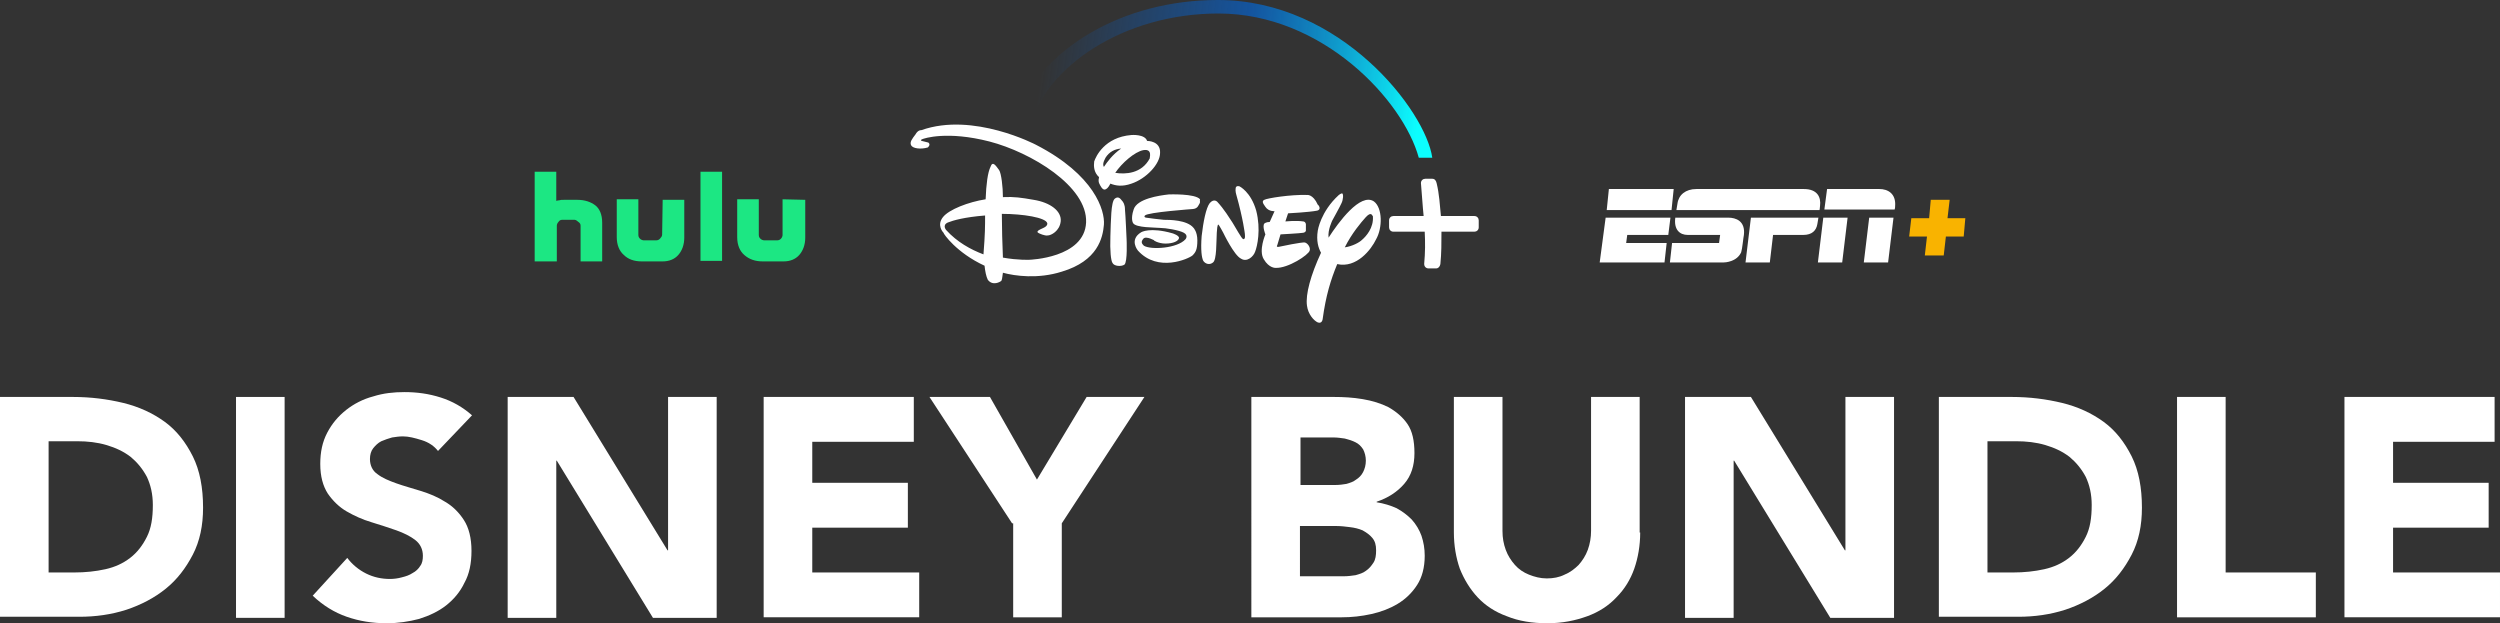 <?xml version="1.0" encoding="utf-8"?>
<!-- Generator: Adobe Illustrator 27.6.1, SVG Export Plug-In . SVG Version: 6.00 Build 0)  -->
<svg version="1.1" id="Livello_1" xmlns="http://www.w3.org/2000/svg" xmlns:xlink="http://www.w3.org/1999/xlink" x="0px" y="0px"
	 viewBox="0 0 462.9 115.4" style="enable-background:new 0 0 462.9 115.4;" xml:space="preserve">
<rect x="0" y="0" width="462.9" height="115.4" fill="#333333" stroke="none"/>
<style type="text/css">
	.st0{fill:#FFFFFF;}
	.st1{fill-rule:evenodd;clip-rule:evenodd;fill:#FFFFFF;}
	.st2{fill-rule:evenodd;clip-rule:evenodd;fill:url(#path3050_00000173131481753914324200000006611591768719546752_);}
	.st3{fill:#1CE783;}
	.st4{fill-rule:evenodd;clip-rule:evenodd;fill:#F9B300;}
</style>
<g>
	<g>
		<g>
			<path id="path2" class="st0" d="M243.9,39c-1.5,0.3-5.4,0.5-5.4,0.5L238,41c0,0,2-0.2,3.3,0c0,0,0.4,0,0.5,0.5c0,0.6,0,1.2,0,1.2
				s0,0.3-0.5,0.4c-0.5,0.1-4.2,0.3-4.2,0.3l-0.6,2c0,0-0.3,0.4,0.3,0.3c0.4-0.1,4.3-0.9,4.8-0.8c0.5,0.1,1.1,0.9,0.9,1.5
				c-0.2,0.8-4,3.3-6.3,3.2c0,0-1.2,0.1-2.2-1.6c-1-1.6,0.3-4.6,0.3-4.6s-0.6-1.5-0.2-2c0,0,0.3-0.3,1-0.3l0.9-2
				c0,0-1.1,0.1-1.7-0.8c-0.6-0.8-0.6-1.1-0.2-1.3c0.5-0.3,4.9-1,7.9-0.9c0,0,1.1-0.2,2,1.8C244.2,38,244.7,38.8,243.9,39
				 M232.4,46.6c-0.3,0.9-1.5,2-2.6,1.3c-1.3-0.6-3.3-4.8-3.3-4.8s-0.8-1.5-0.9-1.5c0,0-0.2-0.3-0.3,1.5c-0.1,1.7,0,5-0.7,5.5
				c-0.6,0.5-1.4,0.3-1.8-0.3c-0.3-0.6-0.5-2-0.3-4.6c0.3-2.6,0.8-5.2,1.5-6.1c0.8-0.9,1.4-0.3,1.6,0c0,0,0.9,0.9,2.6,3.6l0.3,0.5
				c0,0,1.5,2.6,1.6,2.5c0,0,0.1,0.2,0.3,0c0.2,0,0.1-0.9,0.1-0.9s-0.3-2.7-1.6-7.3c0,0-0.2-0.6-0.1-1.2c0.1-0.5,0.7-0.3,0.7-0.3
				s2.1,1,3.1,4.5C233.5,42.5,232.8,45.6,232.4,46.6 M222.1,37.7c-0.2,0.3-0.3,0.9-1.2,1c0,0-8.4,0.6-8.9,1.2c0,0-0.3,0.3,0.2,0.4
				c0.5,0.1,2.4,0.3,3.3,0.4c1,0,4.3,0,5.5,1.5c0,0,0.7,0.7,0.7,2.3c0,1.7-0.3,2.2-0.9,2.8c-0.7,0.6-6.4,3.2-10.1-0.9
				c0,0-1.7-2,0.6-3.4c0,0,1.6-1,5.8,0.2c0,0,1.3,0.4,1.2,0.9c-0.1,0.5-1,1-2.5,1c-1.4,0-2.4-0.7-2.1-0.6c0.2,0.1-1.5-0.9-2-0.3
				c-0.5,0.6-0.3,0.9,0.1,1.3c1.3,0.8,6.2,0.5,7.7-1.2c0,0,0.6-0.7-0.3-1.2c-0.9-0.5-3.4-0.9-4.4-0.9c-0.9-0.1-4.5,0-5-0.9
				c0,0-0.5-0.7,0.1-2.5c0.6-2,4.7-2.6,6.5-2.8c0,0,4.9-0.2,5.8,0.9C222.1,37.1,222.3,37.4,222.1,37.7 M208.2,49
				c-0.6,0.4-1.9,0.3-2.2-0.3c-0.3-0.4-0.5-2.2-0.4-5c0.1-2.8,0.1-6.3,0.8-6.9c0.6-0.5,1-0.1,1.3,0.3c0.3,0.3,0.6,0.8,0.6,1.7
				c0.1,0.9,0.3,5.5,0.3,5.5S208.8,48.5,208.2,49 M209.5,34c-1.7,0.6-2.9,0.4-3.9,0c-0.4,0.8-0.7,1-1,1.1c-0.5,0.1-0.9-0.8-1-1
				c-0.1-0.2-0.3-0.5-0.1-1.3c-1-0.9-1-2.1-0.9-2.9c0.3-0.9,1.9-4.5,6.9-4.9c0,0,2.5-0.2,2.9,1.1h0.1c0,0,2.4,0,2.3,2.2
				C214.8,30.4,212.2,33.1,209.5,34 M211.7,27.8c-1.6,0.3-4,2.4-5.2,4.2c1.8,0.3,4.9,0.2,6.4-2.7C212.8,29.3,213.5,27.5,211.7,27.8
				 M204.7,29.2c-0.5,0.9-0.5,1.4-0.3,1.7c0.6-0.9,1.6-2.3,3.2-3.4C206.4,27.6,205.4,28.1,204.7,29.2 M247.6,48.9
				c-1.2,2.9-2.1,5.8-2.7,10.2c0,0-0.1,0.9-0.9,0.6c-0.7-0.3-1.8-1.5-2-3.1c-0.3-2.1,0.7-5.7,2.6-9.8c-0.5-0.9-0.9-2.2-0.6-4.1
				c0,0,0.5-3.5,3.9-6.6c0,0,0.4-0.3,0.6-0.3c0.3,0.1,0.2,1.2-0.1,1.8c-0.2,0.5-1.7,3.2-1.7,3.2s-0.9,1.8-0.7,3.2
				c1.8-2.8,5.9-8.4,8.4-6.7c1.6,1.2,1.6,4.9,0.4,7C253.9,46.2,251.2,49.7,247.6,48.9 M252.9,40.2c-0.9,1-2.6,3-3.9,5.6
				c1.4-0.2,2.7-0.9,3.2-1.4c0.7-0.6,2.2-2.2,2-4.4C254.1,40.1,254,39,252.9,40.2 M196.6,50.3c-4.4,1.4-8.7,0.8-10.9,0.2
				c-0.1,0.9-0.2,1.4-0.3,1.5c-0.2,0.2-1.6,1-2.5-0.2c-0.3-0.6-0.5-1.6-0.6-2.6c-5.2-2.4-7.6-5.9-7.6-6.1c-0.1-0.1-1.3-1.4-0.1-2.9
				c1.1-1.4,4.7-2.8,7.9-3.3c0.1-2.8,0.4-5,0.9-6c0.4-1.2,1-0.2,1.6,0.6c0.4,0.6,0.7,3.1,0.7,5c2.1-0.1,3.4,0.1,5.7,0.5
				c3.1,0.5,5.2,2.1,5,4c-0.2,1.8-1.8,2.6-2.4,2.6c-0.6,0.1-1.6-0.4-1.6-0.4c-0.7-0.3-0.1-0.6,0.8-1c0.9-0.4,0.7-0.9,0.7-0.9
				c-0.3-1-4.4-1.7-8.4-1.7c0,2.2,0.1,6,0.2,8.1c2.8,0.5,4.9,0.4,4.9,0.4s10.2-0.3,10.5-6.9c0.3-6.7-10.2-13-17.9-15
				c-7.8-2-12.1-0.6-12.5-0.4c-0.4,0.2,0,0.3,0,0.3s0.4,0.1,1.2,0.3c0.5,0.4-0.1,0.9-0.1,0.9c-1.3,0.4-2.8,0.2-3.1-0.4
				c-0.3-0.6,0.2-1.2,0.8-2c0.5-0.9,1.1-0.8,1.1-0.8c9.6-3.4,21.2,2.7,21.2,2.7c10.9,5.6,12.8,12.2,12.6,14.8
				C204.2,44,203.3,48.3,196.6,50.3 M175.5,41.2c-1.1,0.5-0.3,1.4-0.3,1.4c2,2.2,4.5,3.6,6.9,4.5c0.3-3.8,0.3-5.2,0.3-7.2
				C178.6,40.2,176.5,40.8,175.5,41.2"/>
			<path id="rect3085" class="st1" d="M263.9,33.1c-0.4,0-0.8,0.3-0.8,0.8c0.2,2.2,0.3,4.2,0.5,6.1H258c-0.4,0-0.8,0.3-0.8,0.8v1.3
				c0,0.4,0.3,0.8,0.8,0.8h5.8c0.1,2,0.1,3.8-0.1,6c0,0.4,0.3,0.8,0.8,0.8h1.4c0.4,0,0.7-0.3,0.8-0.8c0.2-2,0.2-3.9,0.2-6h6.1
				c0.4,0,0.8-0.3,0.8-0.8v-1.3c0-0.4-0.3-0.8-0.8-0.8h-6.2c-0.2-2-0.3-4.1-0.8-6.1c-0.1-0.4-0.3-0.8-0.8-0.8H263.9z"/>
			
				<linearGradient id="path3050_00000017484639608335731890000011956996959941718456_" gradientUnits="userSpaceOnUse" x1="846.222" y1="-906.739" x2="466.427" y2="-958.25" gradientTransform="matrix(0.184 0 0 0.184 107.322 186.36)">
				<stop  offset="0" style="stop-color:#0CFFFF;stop-opacity:0.996"/>
				<stop  offset="0.474" style="stop-color:#0069E3;stop-opacity:0.612"/>
				<stop  offset="1" style="stop-color:#0066E2;stop-opacity:0"/>
			</linearGradient>
			
				<path id="path3050" style="fill-rule:evenodd;clip-rule:evenodd;fill:url(#path3050_00000017484639608335731890000011956996959941718456_);" d="
				M225.5,0c-17.7,0-32.6,9-37.6,21.6l2.8,1.9c2.8-11,17.2-21,34.9-21c19.3,0,34.2,16.1,37.1,26.7h2.5C264,20.6,248.3,0,225.5,0
				L225.5,0z"/>
		</g>
		<path class="st3" d="M110.2,38c0.8,0.6,1.3,1.7,1.3,3.2v7.2h-4v-6.6c0-0.3-0.1-0.5-0.4-0.7c-0.2-0.2-0.5-0.4-0.7-0.4h-2.3
			c-0.3,0-0.5,0.1-0.7,0.4c-0.2,0.2-0.3,0.5-0.3,0.7v6.6H99V31.8h4v5.4c0.1,0,0.2-0.1,0.5-0.1c0.3-0.1,0.5-0.1,0.9-0.1h2.5
			C108.3,37,109.4,37.4,110.2,38z M122.7,37h4v7c0,1.3-0.4,2.4-1.1,3.2s-1.7,1.2-2.9,1.2h-3.9c-1.4,0-2.5-0.4-3.3-1.2
			c-0.8-0.7-1.3-1.8-1.3-3.3v-7h4v6.6c0,0.3,0.1,0.5,0.3,0.7s0.5,0.3,0.7,0.3h2.3c0.3,0,0.5-0.1,0.7-0.3s0.4-0.5,0.4-0.7L122.7,37
			L122.7,37z M129.7,31.8h4v16.5h-4V31.8z M149.1,37v7c0,1.3-0.4,2.4-1.1,3.2c-0.7,0.8-1.7,1.2-2.9,1.2h-3.9c-1.4,0-2.5-0.4-3.4-1.2
			c-0.8-0.7-1.3-1.8-1.3-3.3v-7h4v6.6c0,0.3,0.1,0.5,0.3,0.7s0.5,0.3,0.7,0.3h2.4c0.3,0,0.5-0.1,0.7-0.3c0.2-0.2,0.3-0.5,0.3-0.7
			v-6.6L149.1,37L149.1,37z"/>
		<g>
			<path class="st0" d="M334,35c2.5,0,3.2,1.5,3,3.1c0,0.3-0.1,0.8-0.1,0.8h-26.5c0,0,0.1-0.5,0.2-1.2c0.2-1.6,1.5-2.7,3.5-2.7H334z
				 M336.7,40.3c0,0-0.1,0.5-0.2,1.2c-0.2,1.2-1,2-2.6,2h-5.6l-0.6,5.1h-4.5l1-8.3C324.2,40.3,336.7,40.3,336.7,40.3z M297.9,35h12
				l-0.4,3.9h-12L297.9,35z M297.3,40.3h12l-0.4,3.2h-7.6l-0.2,1.5h7.5l-0.4,3.6h-12L297.3,40.3z M338.3,35h9.7
				c1.5,0,3.1,0.8,2.9,3.2c0,0.4-0.1,0.6-0.1,0.6h-13L338.3,35L338.3,35z M336.6,48.6l1-8.3h4.5l-1,8.3
				C341,48.6,336.6,48.6,336.6,48.6z M345.1,48.6l1-8.3h4.5l-1,8.3L345.1,48.6L345.1,48.6z M320,40.3c1.4,0,3.2,0.6,2.9,3.2
				c-0.1,0.4-0.3,2.6-0.5,3.2c-0.8,1.8-3,1.9-3.3,1.9c-0.4,0-9.9,0-9.9,0l0.4-3.6h8.7l0.2-1.5c0,0-5.2,0-6,0c-1.5,0-2.6-1-2.3-3.2
				C311.7,40.3,319.3,40.3,320,40.3L320,40.3z"/>
			<path class="st4" d="M360.6,40.4L361,37h-3.5l-0.3,3.4h-3.3l-0.4,3.4h3.3l-0.4,3.5h3.5l0.4-3.5h3.3l0.3-3.4H360.6z"/>
		</g>
	</g>
	<g>
		<path class="st0" d="M0,73.5h13.5c3.3,0,6.4,0.4,9.3,1.1c2.9,0.7,5.5,1.9,7.7,3.5c2.2,1.6,3.9,3.8,5.2,6.4
			c1.3,2.6,1.9,5.8,1.9,9.5c0,3.3-0.6,6.2-1.9,8.7c-1.3,2.5-2.9,4.6-5,6.3c-2.1,1.7-4.6,3-7.3,3.9c-2.8,0.9-5.7,1.3-8.7,1.3H0V73.5z
			 M9,106h4.7c2.1,0,4-0.2,5.8-0.6c1.8-0.4,3.3-1.1,4.6-2.1c1.3-1,2.3-2.3,3.1-3.9c0.8-1.6,1.1-3.5,1.1-5.9c0-2-0.4-3.7-1.1-5.2
			c-0.8-1.5-1.8-2.7-3-3.7c-1.3-1-2.8-1.7-4.5-2.2c-1.7-0.5-3.5-0.7-5.4-0.7H9V106z"/>
		<path class="st0" d="M43.7,73.5h9v40.9h-9V73.5z"/>
		<path class="st0" d="M81.1,83.5c-0.7-0.9-1.7-1.6-3-2c-1.3-0.4-2.4-0.7-3.5-0.7c-0.7,0-1.3,0.1-2,0.2c-0.7,0.2-1.3,0.4-2,0.7
			c-0.6,0.3-1.1,0.8-1.5,1.3c-0.4,0.5-0.6,1.2-0.6,2c0,1.2,0.5,2.2,1.4,2.8c0.9,0.7,2.1,1.2,3.5,1.7c1.4,0.5,2.9,0.9,4.5,1.4
			c1.6,0.5,3.1,1.1,4.5,2c1.4,0.8,2.6,2,3.5,3.4c0.9,1.4,1.4,3.3,1.4,5.7c0,2.3-0.4,4.3-1.3,5.9c-0.8,1.7-2,3.1-3.4,4.2
			c-1.4,1.1-3.1,1.9-5,2.5c-1.9,0.5-3.9,0.8-6,0.8c-2.7,0-5.1-0.4-7.4-1.2c-2.3-0.8-4.4-2.1-6.3-3.9l6.4-7c0.9,1.2,2.1,2.2,3.5,2.9
			c1.4,0.7,2.9,1,4.4,1c0.7,0,1.5-0.1,2.2-0.3c0.8-0.2,1.4-0.4,2-0.8c0.6-0.3,1.1-0.8,1.4-1.3c0.4-0.5,0.5-1.2,0.5-1.9
			c0-1.2-0.5-2.2-1.4-2.9c-0.9-0.7-2.1-1.3-3.5-1.8c-1.4-0.5-3-1-4.6-1.5c-1.7-0.5-3.2-1.2-4.6-2c-1.4-0.8-2.6-2-3.5-3.3
			c-0.9-1.4-1.4-3.2-1.4-5.5c0-2.2,0.4-4.1,1.3-5.8c0.9-1.7,2-3,3.5-4.2c1.4-1.1,3.1-2,5-2.5c1.9-0.6,3.8-0.8,5.8-0.8
			c2.3,0,4.5,0.3,6.7,1c2.2,0.7,4.1,1.8,5.8,3.3L81.1,83.5z"/>
		<path class="st0" d="M94,73.5h12.2l17.4,28.4h0.1V73.5h9v40.9h-11.8l-17.8-29.1H103v29.1h-9V73.5z"/>
		<path class="st0" d="M141.4,73.5h27.8v8.3h-18.8v7.6h17.7v8.3h-17.7v8.3h19.8v8.3h-28.8V73.5z"/>
		<path class="st0" d="M187.4,96.9l-15.3-23.4h11.2l8.7,15.3l9.2-15.3h10.7l-15.3,23.4v17.4h-9V96.9z"/>
		<path class="st0" d="M231.8,73.5h15.2c1.8,0,3.5,0.1,5.3,0.4c1.8,0.3,3.4,0.8,4.8,1.5c1.4,0.8,2.6,1.8,3.5,3.1
			c0.9,1.3,1.3,3.1,1.3,5.4c0,2.3-0.6,4.2-1.9,5.7c-1.3,1.5-3,2.6-5.1,3.3V93c1.3,0.2,2.6,0.6,3.7,1.1c1.1,0.6,2,1.3,2.8,2.1
			c0.8,0.9,1.4,1.9,1.8,3c0.4,1.2,0.6,2.4,0.6,3.7c0,2.2-0.5,4-1.4,5.4c-0.9,1.4-2.1,2.6-3.6,3.5c-1.5,0.9-3.1,1.5-4.9,1.9
			c-1.8,0.4-3.6,0.6-5.5,0.6h-16.7V73.5z M240.8,89.8h6.5c0.7,0,1.4-0.1,2-0.2c0.7-0.2,1.3-0.4,1.8-0.8c0.5-0.3,1-0.8,1.3-1.4
			c0.3-0.6,0.5-1.3,0.5-2.1c0-0.8-0.2-1.5-0.5-2.1c-0.4-0.6-0.8-1-1.4-1.3c-0.6-0.3-1.2-0.5-2-0.7c-0.7-0.1-1.4-0.2-2.1-0.2h-6.1
			V89.8z M240.8,106.7h8.1c0.7,0,1.4-0.1,2.1-0.2c0.7-0.2,1.4-0.4,1.9-0.8c0.6-0.4,1-0.9,1.4-1.5c0.4-0.6,0.5-1.4,0.5-2.3
			c0-1-0.2-1.7-0.7-2.3c-0.5-0.6-1.1-1-1.8-1.4c-0.7-0.3-1.5-0.5-2.4-0.6c-0.8-0.1-1.6-0.2-2.4-0.2h-6.8V106.7z"/>
		<path class="st0" d="M303.7,98.6c0,2.4-0.4,4.7-1.1,6.7c-0.7,2-1.8,3.8-3.3,5.3c-1.4,1.5-3.2,2.7-5.4,3.5
			c-2.2,0.8-4.6,1.3-7.4,1.3c-2.8,0-5.3-0.4-7.5-1.3c-2.2-0.8-4-2-5.4-3.5c-1.4-1.5-2.5-3.3-3.3-5.3c-0.7-2-1.1-4.3-1.1-6.7V73.5h9
			v24.8c0,1.3,0.2,2.4,0.6,3.5c0.4,1.1,1,2,1.7,2.8c0.7,0.8,1.6,1.4,2.6,1.8c1,0.4,2.1,0.7,3.3,0.7c1.2,0,2.3-0.2,3.3-0.7
			c1-0.4,1.9-1.1,2.6-1.8c0.7-0.8,1.3-1.7,1.7-2.8c0.4-1.1,0.6-2.3,0.6-3.5V73.5h9V98.6z"/>
		<path class="st0" d="M312,73.5h12.2l17.4,28.4h0.1V73.5h9v40.9h-11.8l-17.8-29.1H321v29.1h-9V73.5z"/>
		<path class="st0" d="M359,73.5h13.5c3.3,0,6.4,0.4,9.3,1.1c2.9,0.7,5.5,1.9,7.7,3.5c2.2,1.6,3.9,3.8,5.2,6.4
			c1.3,2.6,1.9,5.8,1.9,9.5c0,3.3-0.6,6.2-1.9,8.7c-1.3,2.5-2.9,4.6-5,6.3c-2.1,1.7-4.6,3-7.3,3.9c-2.8,0.9-5.7,1.3-8.7,1.3H359
			V73.5z M368,106h4.7c2.1,0,4-0.2,5.8-0.6c1.8-0.4,3.3-1.1,4.6-2.1c1.3-1,2.3-2.3,3.1-3.9c0.8-1.6,1.1-3.5,1.1-5.9
			c0-2-0.4-3.7-1.1-5.2c-0.8-1.5-1.8-2.7-3-3.7c-1.3-1-2.8-1.7-4.5-2.2c-1.7-0.5-3.5-0.7-5.4-0.7H368V106z"/>
		<path class="st0" d="M403.1,73.5h9V106h16.7v8.3h-25.7V73.5z"/>
		<path class="st0" d="M434.1,73.5h27.8v8.3h-18.8v7.6h17.7v8.3h-17.7v8.3h19.8v8.3h-28.8V73.5z"/>
	</g>
</g>
</svg>
